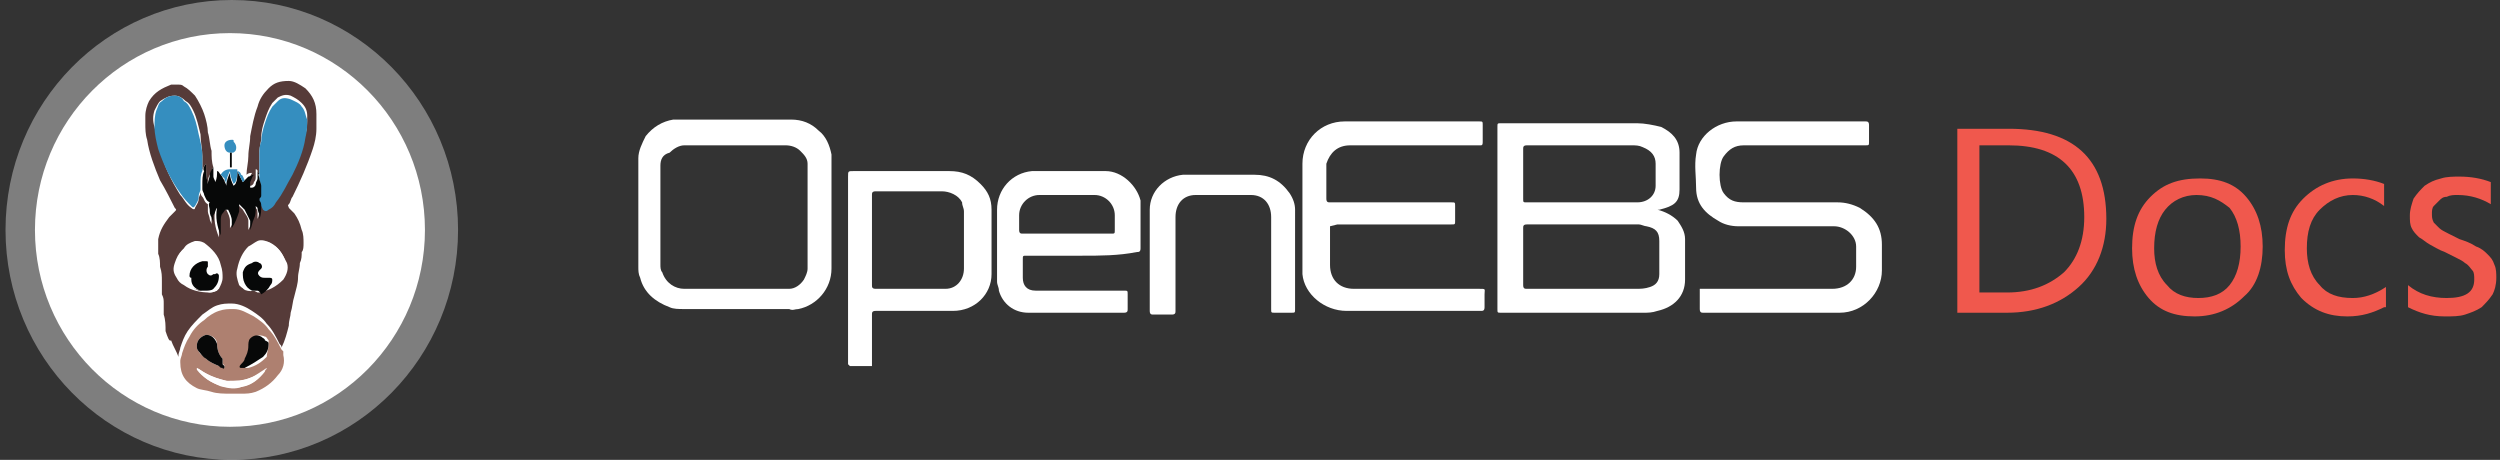 <?xml version="1.0" encoding="utf-8"?>
<!-- Generator: Adobe Illustrator 22.1.0, SVG Export Plug-In . SVG Version: 6.00 Build 0)  -->
<svg version="1.1" id="Layer_1" xmlns="http://www.w3.org/2000/svg" xmlns:xlink="http://www.w3.org/1999/xlink" x="0px" y="0px"
	 viewBox="0 0 135.9 25" style="enable-background:new 0 0 135.9 25;" xml:space="preserve">
<rect x="0" y="0" width="135.9" height="25" fill="#333333" stroke="none"/>
<style type="text/css">
	.st0{fill:#FFFFFF;}
	.st1{fill:#F0584D;}
	.st2{opacity:0.37;fill:#FFFFFF;}
	.st3{fill:#563B39;}
	.st4{fill:#AE8070;}
	.st5{fill:#358EBF;}
	.st6{fill:#070808;}
	.st7{fill:#4B3938;}
</style>
<g>
	<g>
		<g>
			<g>
				<path class="st0" d="M90.1,11.4c0.4,0.1,0.8,0.3,1.1,0.6c0.2,0.3,0.4,0.6,0.4,1c0,0.7,0,1.5,0,2.2c0,0.9-0.6,1.5-1.5,1.7
					c-0.3,0.1-0.5,0.1-0.8,0.1c-2.6,0-5.1,0-7.7,0c-0.2,0-0.2,0-0.2-0.2c0-3.3,0-6.6,0-9.9c0-0.2,0-0.2,0.2-0.2c2.5,0,5,0,7.4,0
					c0.4,0,0.9,0.1,1.3,0.2c0.6,0.3,1,0.7,1,1.4c0,0.7,0,1.3,0,2c0,0.7-0.3,0.9-1.1,1.1C90.2,11.4,90.2,11.4,90.1,11.4z M86.1,15.7
					c0.9,0,1.9,0,2.8,0c0.3,0,0.5,0,0.8-0.1c0.3-0.1,0.5-0.3,0.5-0.7c0-0.6,0-1.2,0-1.8c0-0.5-0.2-0.7-0.7-0.8
					c-0.1,0-0.3-0.1-0.4-0.1c-2,0-4,0-6.1,0c-0.2,0-0.2,0.1-0.2,0.2c0,1,0,2,0,3.1c0,0.2,0.1,0.2,0.2,0.2C84,15.7,85,15.7,86.1,15.7
					L86.1,15.7z M86,11L86,11c1,0,2,0,3,0c0.6,0,1-0.4,1-0.9c0-0.4,0-0.8,0-1.2c0-0.4-0.2-0.7-0.7-0.9c-0.2-0.1-0.4-0.1-0.6-0.1
					c-1.9,0-3.8,0-5.7,0c-0.2,0-0.2,0.1-0.2,0.2c0,0.9,0,1.8,0,2.7c0,0.2,0,0.2,0.2,0.2L86,11z"/>
				<path class="st0" d="M72.3,12.3v0.2c0,0.6,0,1.3,0,1.9c0,0.8,0.5,1.3,1.3,1.3c2.3,0,4.6,0,6.8,0c0.4,0,0.3,0,0.3,0.3
					c0,0.2,0,0.5,0,0.7c0,0.2-0.1,0.2-0.2,0.2c-0.8,0-1.5,0-2.3,0c-1.7,0-3.3,0-5,0c-1.2,0-2.3-0.9-2.4-2c0-0.1,0-0.2,0-0.3
					c0-1.9,0-3.8,0-5.7c0-1.3,1-2.3,2.3-2.3c2.4,0,4.9,0,7.3,0c0.2,0,0.2,0,0.2,0.2c0,0.3,0,0.6,0,0.9c0,0.1,0,0.2-0.1,0.2
					c-0.1,0-0.1,0-0.2,0c-2.3,0-4.6,0-6.9,0c-0.7,0-1.1,0.4-1.3,1c0,0.1,0,0.2,0,0.3c0,0.5,0,1,0,1.6c0,0.2,0.1,0.2,0.2,0.2
					c2.2,0,4.4,0,6.6,0c0.2,0,0.2,0,0.2,0.2c0,0.3,0,0.6,0,0.8c0,0.2,0,0.2-0.2,0.2c-2.1,0-4.1,0-6.2,0L72.3,12.3z"/>
				<path class="st0" d="M92.4,15.7h0.3c2.3,0,4.6,0,6.9,0c0.8,0,1.3-0.5,1.3-1.2c0-0.4,0-0.7,0-1.1c0-0.6-0.6-1.1-1.2-1.1
					c-1.7,0-3.5,0-5.2,0c-0.4,0-0.8-0.1-1.1-0.3c-0.7-0.4-1.2-0.9-1.2-1.8c0-0.6-0.1-1.2,0-1.8c0.1-1,1.1-1.8,2.2-1.8
					c2.3,0,4.7,0,7,0c0.1,0,0.2,0,0.2,0.2c0,0.3,0,0.6,0,0.9c0,0.2,0,0.2-0.2,0.2c-2.2,0-4.4,0-6.6,0c-0.5,0-0.8,0.2-1.1,0.6
					c-0.3,0.4-0.3,1.6,0,2c0.3,0.4,0.6,0.5,1.1,0.5c1.7,0,3.4,0,5.1,0c0.4,0,0.8,0.1,1.2,0.3c0.8,0.5,1.2,1.1,1.2,2c0,0.5,0,1,0,1.4
					c0,1.2-1,2.3-2.3,2.3c-2.5,0-4.9,0-7.4,0c-0.1,0-0.2,0-0.2-0.2C92.4,16.5,92.4,16.1,92.4,15.7z"/>
				<path class="st0" d="M47.4,19.9c-0.4,0-0.8,0-1.2,0c0,0-0.1-0.1-0.1-0.1c0,0,0-0.1,0-0.2c0-3.3,0-6.7,0-10c0-0.3,0-0.3,0.3-0.3
					c1.7,0,3.5,0,5.2,0c0.7,0,1.2,0.2,1.7,0.7c0.4,0.4,0.6,0.8,0.6,1.4c0,1.2,0,2.3,0,3.5c0,1.1-0.9,2-2.1,2c-1.1,0-2.2,0-3.3,0
					c-0.3,0-0.6,0-0.9,0c-0.2,0-0.2,0.1-0.2,0.2c0,0.8,0,1.7,0,2.5L47.4,19.9z M47.4,13.1c0,0.8,0,1.6,0,2.4c0,0.1,0,0.2,0.2,0.2
					c1.3,0,2.6,0,3.8,0c0.6,0,1-0.5,1-1.1c0-1,0-2.1,0-3.1c0-0.2-0.1-0.3-0.1-0.5c-0.2-0.4-0.7-0.6-1.1-0.6c-1.2,0-2.4,0-3.6,0
					c-0.2,0-0.2,0.1-0.2,0.2C47.4,11.6,47.4,12.4,47.4,13.1L47.4,13.1z"/>
				<path class="st0" d="M58.8,13.9c-1,0-2,0-3,0c-0.2,0-0.2,0-0.2,0.2c0,0.3,0,0.7,0,1c0,0.4,0.2,0.7,0.7,0.7c0.8,0,1.5,0,2.3,0
					c0.8,0,1.7,0,2.5,0c0.2,0,0.2,0,0.2,0.2c0,0.3,0,0.5,0,0.8c0,0.1,0,0.2-0.2,0.2c-1.7,0-3.5,0-5.2,0c-0.8,0-1.4-0.5-1.6-1.2
					c0-0.2-0.1-0.3-0.1-0.5c0-1.3,0-2.6,0-3.9c0-1.1,0.8-2,1.9-2.1c0.3,0,0.6,0,1,0c1,0,2,0,3,0c0.9,0,1.7,0.8,1.9,1.6
					c0,0.1,0,0.3,0,0.4c0,0.7,0,1.5,0,2.2c0,0.2-0.1,0.2-0.2,0.2C60.8,13.9,59.8,13.9,58.8,13.9z M58.1,12.7c0.8,0,1.6,0,2.3,0
					c0.2,0,0.2,0,0.2-0.2c0-0.3,0-0.5,0-0.8c0-0.6-0.5-1.1-1.1-1.1c-1,0-2,0-3,0c-0.6,0-1.1,0.5-1.1,1.1c0,0.3,0,0.5,0,0.8
					c0,0.2,0.1,0.2,0.2,0.2C56.6,12.7,57.3,12.7,58.1,12.7z"/>
				<path class="st0" d="M70.4,14c0,0.9,0,1.9,0,2.8c0,0.2,0,0.2-0.2,0.2c-0.3,0-0.6,0-0.9,0c-0.2,0-0.2,0-0.2-0.2c0-1.7,0-3.3,0-5
					c0-0.7-0.4-1.2-1.1-1.2c-1,0-2,0-3,0c-0.7,0-1.1,0.5-1.1,1.2c0,1.4,0,2.8,0,4.2c0,0.3,0,0.6,0,0.9c0,0.1,0,0.2-0.2,0.2
					c-0.3,0-0.7,0-1,0c-0.1,0-0.2,0-0.2-0.2c0-1.8,0-3.6,0-5.5c0-1,0.8-1.8,1.8-1.9c0.1,0,0.3,0,0.4,0c1.2,0,2.3,0,3.5,0
					c0.8,0,1.4,0.3,1.9,1c0.2,0.3,0.3,0.6,0.3,0.9C70.4,12.2,70.4,13.1,70.4,14L70.4,14z"/>
				<path class="st0" d="M45.2,11.8c0,0.9,0,1.9,0,2.8c0,1.1-0.8,2-1.8,2.2c-0.2,0-0.3,0.1-0.5,0c-0.1,0-0.2,0-0.3,0
					c-1.4,0-2.8,0-4.2,0c-0.4,0-0.8,0-1.2,0c-0.3,0-0.6,0-0.8-0.1c-0.8-0.3-1.4-0.8-1.6-1.6c-0.1-0.2-0.1-0.4-0.1-0.6
					c0-0.2,0-0.5,0-0.7c0-1.5,0-3,0-4.5c0-0.2,0-0.5,0-0.7c0-0.4,0.2-0.8,0.4-1.2c0.4-0.5,0.9-0.8,1.5-0.9c0.2,0,0.5,0,0.7,0
					c0.8,0,1.5,0,2.3,0c0.8,0,1.5,0,2.3,0c0.4,0,0.8,0,1.1,0c0.6,0,1.1,0.2,1.5,0.6c0.4,0.3,0.6,0.8,0.7,1.3c0,0.2,0,0.3,0,0.5
					C45.2,9.9,45.2,10.8,45.2,11.8L45.2,11.8z M40,15.7L40,15.7c0.8,0,1.6,0,2.4,0c0.2,0,0.3,0,0.5,0c0.3,0,0.6-0.2,0.8-0.5
					c0.1-0.2,0.2-0.4,0.2-0.6c0-0.1,0-0.2,0-0.4c0-0.3,0-0.6,0-0.8c0-0.2,0-0.4,0-0.6l0-0.7l0-0.6l0-0.7c0-0.2,0-0.4,0-0.6
					c0-0.3,0-0.6,0-0.9c0-0.1,0-0.2,0-0.4c0-0.3-0.2-0.5-0.4-0.7c-0.2-0.2-0.5-0.3-0.8-0.3c0,0-0.1,0-0.1,0c-0.1,0-0.2,0-0.2,0
					c-0.3,0-0.6,0-0.9,0c-1.3,0-2.6,0-3.9,0c-0.1,0-0.3,0-0.4,0c-0.3,0-0.6,0.2-0.8,0.4C36,8.4,35.9,8.7,35.9,9c0,0.2,0,0.5,0,0.7
					l0,0.7l0,0.7l0,0.7l0,0.7l0,0.6c0,0.2,0,0.5,0,0.7c0,0.2,0,0.4,0,0.6c0,0.1,0,0.3,0.1,0.4c0.2,0.6,0.7,0.9,1.2,0.9
					c0,0,0,0,0.1,0c0.1,0,0.3,0,0.4,0L40,15.7z"/>
			</g>
		</g>
		<g>
			<path class="st1" d="M106.4,17V7h2.8c3.5,0,5.3,1.6,5.3,4.9c0,1.5-0.5,2.8-1.5,3.7c-1,0.9-2.3,1.4-3.9,1.4H106.4z M107.6,8v7.9
				h1.5c1.3,0,2.3-0.4,3.1-1.1c0.7-0.7,1.1-1.7,1.1-3c0-2.6-1.4-3.9-4.1-3.9H107.6z"/>
			<path class="st1" d="M119.3,17.2c-1.1,0-1.9-0.3-2.5-1c-0.6-0.7-0.9-1.6-0.9-2.7c0-1.2,0.3-2.1,1-2.8c0.7-0.7,1.5-1,2.7-1
				c1.1,0,1.9,0.3,2.5,1c0.6,0.7,0.9,1.6,0.9,2.7c0,1.1-0.3,2.1-1,2.7C121.3,16.8,120.4,17.2,119.3,17.2z M119.4,10.6
				c-0.7,0-1.3,0.3-1.7,0.8s-0.6,1.2-0.6,2.1c0,0.8,0.2,1.5,0.7,2c0.4,0.5,1,0.7,1.7,0.7c0.7,0,1.3-0.2,1.7-0.7
				c0.4-0.5,0.6-1.2,0.6-2.1c0-0.9-0.2-1.6-0.6-2.1C120.7,10.9,120.2,10.6,119.4,10.6z"/>
			<path class="st1" d="M129.6,16.7c-0.6,0.3-1.2,0.5-2,0.5c-1,0-1.8-0.3-2.5-1c-0.6-0.7-0.9-1.5-0.9-2.6c0-1.2,0.3-2.1,1-2.8
				c0.7-0.7,1.6-1.1,2.7-1.1c0.6,0,1.2,0.1,1.7,0.3v1.2c-0.5-0.4-1.1-0.6-1.7-0.6c-0.7,0-1.3,0.3-1.8,0.8c-0.5,0.5-0.7,1.2-0.7,2.1
				c0,0.8,0.2,1.5,0.7,2c0.4,0.5,1,0.7,1.8,0.7c0.6,0,1.2-0.2,1.8-0.6V16.7z"/>
			<path class="st1" d="M130.9,16.7v-1.2c0.6,0.5,1.3,0.7,2.1,0.7c1,0,1.5-0.3,1.5-1c0-0.2,0-0.4-0.1-0.5c-0.1-0.1-0.2-0.3-0.4-0.4
				c-0.1-0.1-0.3-0.2-0.5-0.3c-0.2-0.1-0.4-0.2-0.6-0.3c-0.3-0.1-0.6-0.3-0.8-0.4c-0.2-0.1-0.4-0.3-0.6-0.4
				c-0.2-0.2-0.3-0.3-0.4-0.5c-0.1-0.2-0.1-0.4-0.1-0.7c0-0.3,0.1-0.6,0.2-0.9c0.2-0.3,0.4-0.5,0.6-0.7c0.3-0.2,0.5-0.3,0.9-0.4
				c0.3-0.1,0.7-0.1,1-0.1c0.6,0,1.2,0.1,1.7,0.3v1.2c-0.5-0.3-1.1-0.5-1.8-0.5c-0.2,0-0.4,0-0.6,0.1c-0.2,0-0.3,0.1-0.4,0.2
				c-0.1,0.1-0.2,0.2-0.3,0.3c-0.1,0.1-0.1,0.3-0.1,0.4c0,0.2,0,0.3,0.1,0.5c0.1,0.1,0.2,0.2,0.3,0.3c0.1,0.1,0.3,0.2,0.5,0.3
				c0.2,0.1,0.4,0.2,0.6,0.3c0.3,0.1,0.6,0.2,0.9,0.4c0.3,0.1,0.5,0.3,0.6,0.4c0.2,0.2,0.3,0.3,0.4,0.6c0.1,0.2,0.1,0.5,0.1,0.7
				c0,0.4-0.1,0.7-0.2,0.9c-0.2,0.3-0.4,0.5-0.6,0.7c-0.3,0.2-0.6,0.3-0.9,0.4c-0.3,0.1-0.7,0.1-1.1,0.1
				C132.1,17.2,131.5,17,130.9,16.7z"/>
		</g>
	</g>
	<g>
		<ellipse class="st0" cx="12.5" cy="12.5" rx="10.6" ry="10.7"/>
		<ellipse class="st2" cx="12.6" cy="12.5" rx="12.3" ry="12.5"/>
		<g>
			<path class="st3" d="M9.5,4.6h0.2c0,0,0,0,0,0c0.1,0,0.2,0,0.3,0.1c0.2,0.1,0.4,0.3,0.6,0.5c0.2,0.3,0.4,0.7,0.5,1
				c0.1,0.3,0.2,0.7,0.2,1c0.1,0.3,0.1,0.7,0.2,1c0,0.3,0,0.6,0.1,0.9c-0.1,0.1-0.1,0.3-0.2,0.4c-0.1,0.2-0.1,0.3-0.1,0.5
				c-0.1-0.3-0.1-0.7-0.1-1.1C11.1,9,11,9.2,11,9.3c0,0,0-0.1,0-0.1c0-0.2,0-0.5,0-0.7c0-0.4-0.1-0.8-0.1-1.2
				c-0.1-0.4-0.2-0.9-0.4-1.3c-0.1-0.2-0.2-0.4-0.4-0.5C9.9,5.3,9.7,5.2,9.5,5.2C9.2,5.2,9,5.3,8.7,5.5C8.6,5.6,8.5,5.8,8.4,6
				C8.3,6.3,8.3,6.6,8.4,6.9c0.1,0.4,0.1,0.8,0.3,1.2C8.9,9,9.3,9.8,9.8,10.6c0.2,0.2,0.3,0.5,0.6,0.7c0.1,0.1,0.2,0.1,0.2,0
				c0.1-0.2,0.2-0.3,0.2-0.5c0-0.1,0.1-0.2,0.1-0.4c0,0.1,0,0.2,0.1,0.3c0.1,0.1,0.1,0.3,0.3,0.4c0,0,0,0,0,0c0,0.1,0,0.3,0,0.4
				c0,0.1,0.1,0.3,0.1,0.4c0,0.1,0.1,0.2,0.1,0.3c0-0.1,0-0.3,0-0.4c0-0.1,0.1-0.3,0.2-0.4c-0.1,0.5,0,1,0.2,1.5c0,0,0,0,0,0
				c0-0.3,0-0.5,0-0.8c0-0.2,0-0.3,0.1-0.5c0-0.1,0.1-0.2,0.2-0.2c0,0,0,0,0.1,0c0.1,0.2,0.2,0.4,0.2,0.6c0,0.1,0,0.3,0,0.4
				c0,0,0,0,0,0c0,0,0,0,0,0c0.2-0.3,0.3-0.5,0.4-0.9c0-0.1,0-0.2,0-0.2c0-0.1,0-0.2,0-0.2l0,0c0.1,0.1,0.2,0.2,0.3,0.3
				c0.1,0.2,0.3,0.4,0.3,0.6c0,0.1,0,0.2,0,0.3c0,0.1,0,0.1,0,0.2c0,0,0,0,0,0l0,0l0,0c0,0,0,0,0,0c0.1-0.2,0.2-0.4,0.2-0.6
				c0.1-0.2,0.1-0.4,0.1-0.6c0,0,0,0,0-0.1c0,0,0.1,0,0.1,0.1c0.1,0.1,0.1,0.2,0.1,0.4c0,0.1,0,0.2,0,0.3c0,0,0-0.1,0-0.1
				c0.1-0.2,0.1-0.5,0.1-0.7c0-0.1,0-0.2-0.1-0.3c0,0,0,0,0-0.1c0-0.1,0.1-0.1,0.1-0.2c0,0,0,0,0,0c0.1,0.2,0.1,0.4,0.2,0.6
				c0.1,0.1,0.1,0.2,0.3,0c0.1-0.1,0.3-0.3,0.4-0.4c0.4-0.5,0.6-1,0.9-1.5c0.3-0.6,0.5-1.3,0.7-2c0.1-0.3,0.1-0.6,0.1-1
				c0-0.3-0.1-0.5-0.3-0.7c-0.2-0.2-0.4-0.3-0.6-0.4c-0.3-0.1-0.5,0-0.7,0.1c-0.1,0.1-0.2,0.2-0.3,0.3c-0.2,0.3-0.3,0.6-0.4,0.9
				c-0.1,0.3-0.2,0.6-0.2,1c0,0.2-0.1,0.5-0.1,0.7c0,0.1,0,0.2,0,0.3c0,0.2,0,0.4,0,0.6c0,0.1,0,0.3,0,0.4c0-0.1-0.1-0.1-0.1-0.2
				c0,0,0-0.1-0.1-0.1c0,0.1,0,0.2,0,0.4c0,0.1,0,0.2-0.1,0.3c0,0.1-0.1,0.2-0.2,0.2c0,0,0,0-0.1,0c0-0.1,0-0.2,0-0.3
				c0-0.1,0.1-0.2,0.2-0.4c0,0,0,0,0,0c0,0,0,0,0,0c-0.1,0-0.2,0-0.3,0.1c0-0.3,0.1-0.7,0.1-1c0-0.4,0.1-0.7,0.1-1.1
				c0.1-0.5,0.2-1.1,0.4-1.6c0.1-0.4,0.3-0.7,0.6-1c0.3-0.3,0.6-0.4,1.1-0.4c0.3,0,0.6,0.2,0.9,0.4c0.4,0.4,0.6,0.8,0.6,1.4
				c0,0.1,0,0.3,0,0.4c0,0.1,0,0.3,0,0.4c0,0.4-0.1,0.8-0.2,1.1c-0.3,0.9-0.7,1.8-1.1,2.6c-0.1,0.1-0.1,0.3-0.2,0.4
				c-0.1,0.1,0,0.1,0,0.2c0,0,0,0,0,0c0.1,0.1,0.2,0.2,0.3,0.3c0.2,0.3,0.3,0.5,0.4,0.9c0.1,0.2,0.1,0.5,0.1,0.7
				c0,0.2,0,0.4-0.1,0.5c0,0.2,0,0.4-0.1,0.6c0,0.3-0.1,0.5-0.1,0.8c0,0.3-0.1,0.6-0.2,1c-0.1,0.3-0.1,0.6-0.2,0.9
				c0,0.2-0.1,0.4-0.1,0.7c-0.1,0.4-0.2,0.8-0.4,1.2c0,0,0,0,0,0c0-0.1,0-0.1-0.1-0.2c-0.2-0.4-0.4-0.8-0.7-1.1
				c-0.2-0.3-0.5-0.5-0.8-0.7c-0.3-0.2-0.7-0.4-1.1-0.4c-0.3,0-0.5,0-0.8,0.1c-0.3,0.1-0.5,0.3-0.8,0.5c-0.3,0.3-0.6,0.6-0.8,0.9
				c-0.2,0.3-0.3,0.6-0.4,0.9c0,0.1-0.1,0.3-0.1,0.4c0,0,0,0.1,0,0.1c0,0,0,0,0,0c-0.1-0.3-0.3-0.6-0.4-0.9C9.2,18.6,9.1,18.3,9,18
				C9,17.7,9,17.4,8.9,17.1c0-0.2,0-0.4,0-0.6c0-0.2,0-0.3-0.1-0.5c0-0.2,0-0.4,0-0.7c0-0.3,0-0.5-0.1-0.8c0-0.2,0-0.5-0.1-0.7
				c0-0.3,0-0.5,0-0.8c0.1-0.5,0.3-0.8,0.6-1.2c0.1-0.1,0.2-0.2,0.3-0.3c0.1-0.1,0.1-0.1,0-0.2c0,0,0,0,0,0C9.3,10.9,9,10.3,8.7,9.8
				C8.4,9.1,8.1,8.3,8,7.6C7.9,7.3,7.9,7,7.9,6.7c0,0,0,0,0,0V6.6c0,0,0,0,0,0c0-0.1,0-0.2,0-0.3C7.9,6,8,5.7,8.1,5.5
				C8.4,5,8.8,4.8,9.3,4.6C9.3,4.6,9.4,4.6,9.5,4.6z M13.8,15.8c0,0,0.1,0,0.1,0c0,0,0.1,0,0.1,0c0.5-0.1,1-0.3,1.3-0.7
				c0.2-0.3,0.3-0.5,0.2-0.9c-0.1-0.4-0.4-0.8-0.8-1c-0.2-0.1-0.5-0.2-0.7-0.1c-0.2,0.1-0.3,0.2-0.5,0.3c-0.3,0.3-0.5,0.7-0.6,1.2
				c-0.1,0.3,0,0.6,0.1,0.9c0.1,0.1,0.2,0.2,0.3,0.2C13.6,15.9,13.7,15.8,13.8,15.8z M11.4,15.9C11.4,15.9,11.4,15.9,11.4,15.9
				c0.2,0,0.4-0.1,0.5-0.2c0.1-0.2,0.2-0.4,0.2-0.6c0-0.2,0-0.4-0.1-0.7c-0.1-0.5-0.5-0.9-0.9-1.2c-0.2-0.1-0.3-0.1-0.5-0.1
				c-0.3,0.1-0.5,0.2-0.6,0.4c-0.2,0.2-0.3,0.4-0.4,0.7c-0.1,0.3-0.1,0.6,0.1,0.8c0.1,0.1,0.3,0.3,0.4,0.4
				C10.4,15.7,10.9,15.8,11.4,15.9L11.4,15.9z"/>
			<path class="st4" d="M15.4,19.1c0,0.1,0,0.1,0,0.2c0.1,0.4,0,0.8-0.3,1.1c-0.3,0.4-0.7,0.7-1.2,0.9c-0.3,0.1-0.5,0.1-0.8,0.1
				c0,0,0,0,0,0h-0.6c0,0,0,0,0,0c-0.3,0-0.7,0-1-0.1c-0.3-0.1-0.6-0.1-0.8-0.2c-0.6-0.3-0.9-0.7-0.9-1.4c0,0,0,0,0-0.1
				c0-0.1,0.1-0.3,0.1-0.4c0.1-0.3,0.2-0.6,0.4-0.9c0.2-0.4,0.5-0.7,0.8-0.9c0.2-0.2,0.5-0.4,0.8-0.5c0.3-0.1,0.5-0.1,0.8-0.1
				c0.4,0,0.7,0.2,1.1,0.4c0.3,0.2,0.6,0.4,0.8,0.7c0.3,0.3,0.5,0.7,0.7,1.1C15.3,19,15.3,19,15.4,19.1
				C15.3,19.1,15.3,19.1,15.4,19.1z M14.5,20C14.4,20,14.4,20,14.5,20c-0.3,0.2-0.6,0.4-0.8,0.5c-0.4,0.2-0.9,0.2-1.4,0.2
				c-0.4-0.1-0.8-0.2-1.1-0.4c-0.2-0.1-0.3-0.2-0.5-0.3l0,0l0,0c0,0,0,0,0,0.1c0.3,0.4,0.8,0.7,1.3,0.9c0.4,0.1,0.8,0.2,1.2,0
				c0.5-0.1,0.9-0.4,1.1-0.8C14.4,20.1,14.4,20.1,14.5,20C14.5,20,14.5,20,14.5,20C14.5,20,14.5,20,14.5,20L14.5,20z M14.6,18.7
				c0-0.1,0-0.1,0-0.2c-0.1-0.1-0.1-0.2-0.2-0.2c-0.2-0.1-0.5-0.1-0.6,0.1c-0.1,0.1-0.1,0.2-0.1,0.4c0,0.3-0.1,0.5-0.2,0.7
				c-0.1,0.1-0.1,0.2-0.2,0.3c0,0.1,0,0.1,0,0.2c0.1,0,0.1,0,0.2,0c0.4-0.1,0.7-0.3,1-0.6C14.5,19.2,14.6,19,14.6,18.7L14.6,18.7z
				 M10.7,18.8c0,0.1,0,0.2,0.1,0.3c0.1,0.2,0.3,0.3,0.4,0.4c0.2,0.2,0.5,0.3,0.7,0.4c0,0,0.1,0,0.2,0.1c0.1,0,0.1,0,0.1,0
				c0,0,0-0.1,0-0.1c0,0,0-0.1-0.1-0.1c0,0,0,0,0-0.1c0,0,0,0,0-0.1c0,0,0,0,0-0.1c-0.2-0.2-0.3-0.5-0.3-0.8c0-0.3-0.3-0.5-0.6-0.5
				C10.9,18.3,10.7,18.5,10.7,18.8L10.7,18.8z"/>
			<path class="st4" d="M17.2,6.4L17.2,6.4l0,0.4l0,0h0C17.2,6.6,17.2,6.5,17.2,6.4z"/>
			<path class="st5" d="M10.9,10.3c0,0.1-0.1,0.2-0.1,0.4c0,0.2-0.1,0.3-0.2,0.5c-0.1,0.1-0.1,0.1-0.2,0c-0.2-0.2-0.4-0.4-0.6-0.7
				C9.3,9.8,8.9,9,8.6,8.1C8.5,7.7,8.4,7.3,8.4,6.9c0-0.3,0-0.6,0.1-0.9c0.1-0.2,0.1-0.4,0.3-0.5C9,5.3,9.2,5.2,9.5,5.2
				c0.2,0,0.4,0.1,0.5,0.3c0.2,0.1,0.3,0.3,0.4,0.5c0.2,0.4,0.3,0.8,0.4,1.3C10.9,7.7,11,8.1,11,8.5c0,0.2,0,0.5,0,0.7
				c0,0,0,0.1,0,0.1c0,0,0,0,0,0c-0.1,0.2-0.1,0.4-0.1,0.7C10.9,10.1,10.9,10.2,10.9,10.3z"/>
			<path class="st5" d="M14.1,9.7c0-0.1,0-0.3,0-0.4c0-0.2,0-0.4,0-0.6c0-0.1,0-0.2,0-0.3c0-0.2,0-0.5,0.1-0.7c0-0.3,0.1-0.7,0.2-1
				c0.1-0.3,0.2-0.6,0.4-0.9c0.1-0.1,0.2-0.2,0.3-0.3c0.2-0.2,0.4-0.2,0.7-0.1c0.2,0.1,0.5,0.2,0.6,0.4c0.2,0.2,0.2,0.5,0.3,0.7
				c0,0.3,0,0.6-0.1,1c-0.1,0.7-0.4,1.4-0.7,2c-0.3,0.5-0.5,1-0.9,1.5c-0.1,0.2-0.2,0.3-0.4,0.4c-0.1,0.1-0.2,0.1-0.3,0
				c-0.1-0.2-0.2-0.4-0.2-0.6c0,0,0,0,0,0c0-0.2,0-0.3,0-0.5C14.2,9.9,14.1,9.8,14.1,9.7z"/>
			<path class="st6" d="M14.1,9.7c0,0.1,0.1,0.3,0.1,0.4c0,0.2,0,0.3,0,0.5c0,0.1,0,0.1-0.1,0.2c0,0,0,0,0,0.1
				c0.1,0.1,0.1,0.2,0.1,0.3c0,0.2,0,0.5-0.1,0.7c0,0,0,0.1,0,0.1c0-0.1,0-0.2,0-0.3c0-0.1-0.1-0.2-0.1-0.4c0,0-0.1-0.1-0.1-0.1
				c0,0,0,0.1,0,0.1c0,0.2,0,0.4-0.1,0.6c-0.1,0.2-0.1,0.4-0.2,0.6c0,0,0,0,0,0l0,0c0-0.1,0-0.1,0-0.2c0-0.1,0-0.2,0-0.3
				c-0.1-0.2-0.2-0.4-0.3-0.6c-0.1-0.1-0.2-0.2-0.3-0.3l0,0l0,0c0,0.1,0,0.2,0,0.2c0,0.1,0,0.2,0,0.2c-0.1,0.3-0.2,0.6-0.4,0.9
				c0,0,0,0,0,0c0,0,0,0,0,0c0-0.1,0-0.3,0-0.4c0-0.2-0.1-0.4-0.2-0.6c0,0,0,0-0.1,0c-0.1,0-0.1,0.1-0.2,0.2C12,11.7,12,11.9,12,12
				c0,0.3,0,0.5,0,0.8c0,0,0,0,0,0c-0.2-0.5-0.3-1-0.2-1.5c-0.1,0.1-0.1,0.3-0.2,0.4c0,0.1,0,0.3,0,0.4c0-0.1-0.1-0.2-0.1-0.3
				c-0.1-0.1-0.1-0.3-0.1-0.4c0-0.1-0.1-0.3,0-0.4c0,0,0,0,0,0c-0.2-0.1-0.2-0.2-0.3-0.4c0-0.1-0.1-0.2-0.1-0.3c0-0.1,0-0.2,0-0.3
				c0-0.2,0-0.5,0.1-0.7c0,0,0,0,0,0C11,9.2,11.1,9,11.2,8.9c0,0.4,0,0.7,0.1,1.1c0-0.2,0.1-0.3,0.1-0.5c0-0.1,0.1-0.3,0.2-0.4
				c0,0,0,0,0,0c0,0,0,0,0,0c0,0.1,0,0.2,0,0.3c0,0.1,0,0.1,0,0.2c0,0.1,0.1,0.2,0.1,0.3c0.1-0.2,0.1-0.4,0.1-0.6l0,0
				c0.1,0,0.1,0.1,0.2,0.2c0.1,0.1,0.1,0.2,0.2,0.3c0,0.1,0.1,0.2,0.1,0.3c0-0.2,0.1-0.5,0.2-0.7c0,0.3,0.1,0.5,0.2,0.7
				c0,0,0.1-0.1,0.1-0.1c0.1-0.2,0.1-0.4,0.1-0.6c0,0,0-0.1,0-0.1l0,0c0.1,0.2,0.2,0.4,0.3,0.6c0,0,0.1-0.1,0.1-0.1
				c0.1-0.1,0.1-0.1,0.2-0.2c0.1,0,0.2-0.1,0.3-0.1c0,0,0,0,0,0c0,0,0,0,0,0c-0.1,0.1-0.1,0.2-0.2,0.4c0,0.1,0,0.2,0,0.3
				c0,0,0,0,0.1,0c0.1,0,0.2-0.1,0.2-0.2c0-0.1,0.1-0.2,0.1-0.3c0-0.1,0-0.2,0-0.4c0,0,0,0.1,0.1,0.1C14,9.5,14.1,9.6,14.1,9.7z"/>
			<path class="st0" d="M13.8,15.8c-0.1,0-0.2,0-0.3,0c-0.2,0-0.3-0.1-0.3-0.2C13,15.3,12.9,15,13,14.7c0.1-0.4,0.3-0.8,0.6-1.2
				c0.1-0.1,0.3-0.2,0.5-0.3c0.2-0.1,0.5-0.1,0.7,0.1c0.4,0.2,0.6,0.6,0.8,1c0.1,0.3,0,0.6-0.2,0.9c-0.4,0.4-0.8,0.6-1.3,0.7
				c0,0-0.1,0-0.1,0S13.8,15.8,13.8,15.8z M14,15.8c0.1,0,0.1,0,0.2,0c0.3-0.1,0.4-0.2,0.5-0.5c0-0.1,0.1-0.2,0.1-0.3
				c0-0.1-0.1-0.2-0.2-0.1c0,0-0.1,0-0.1,0c0,0-0.1,0-0.1,0c-0.1,0-0.2,0-0.3-0.1c-0.1-0.1-0.1-0.2,0-0.3c0,0,0.1-0.1,0.1-0.1
				c0.1-0.1,0-0.2-0.1-0.3c-0.1,0-0.3,0-0.4,0c-0.2,0.1-0.4,0.3-0.5,0.5c0,0.2,0,0.4,0.1,0.6c0.1,0.2,0.2,0.3,0.4,0.4
				C13.7,15.8,13.8,15.8,14,15.8L14,15.8z"/>
			<path class="st0" d="M11.4,15.9c-0.5,0-1-0.1-1.4-0.4c-0.2-0.1-0.3-0.2-0.4-0.4c-0.2-0.3-0.2-0.5-0.1-0.8
				c0.1-0.3,0.2-0.5,0.4-0.7c0.2-0.2,0.4-0.3,0.6-0.4c0.2,0,0.4,0,0.5,0.1c0.5,0.3,0.8,0.7,0.9,1.2c0.1,0.2,0.1,0.4,0.1,0.7
				c0,0.2-0.1,0.4-0.2,0.6C11.8,15.8,11.6,15.9,11.4,15.9C11.4,15.9,11.4,15.9,11.4,15.9z M10.3,15c0,0,0,0.1,0,0.1c0,0,0,0.1,0,0.1
				c0.1,0.3,0.2,0.5,0.5,0.6c0.1,0,0.2,0,0.3,0c0.2,0,0.3,0,0.4-0.1c0.2-0.2,0.4-0.4,0.3-0.7c0-0.1-0.1-0.2-0.2-0.1c0,0,0,0-0.1,0
				c-0.1,0-0.2,0-0.3,0c-0.2-0.1-0.2-0.3,0-0.4c0,0,0,0,0,0c0.1-0.1,0.1-0.1,0-0.2c0,0-0.1-0.1-0.1-0.1c-0.1,0-0.2,0-0.2,0
				C10.5,14.2,10.3,14.6,10.3,15L10.3,15z"/>
			<path class="st6" d="M13.5,12.5L13.5,12.5L13.5,12.5C13.5,12.5,13.5,12.5,13.5,12.5L13.5,12.5z"/>
			<path class="st6" d="M14.6,18.7c0,0.3-0.1,0.5-0.3,0.7c-0.3,0.2-0.6,0.4-1,0.6c0,0-0.1,0-0.2,0c-0.1,0-0.1-0.1,0-0.2
				c0.1-0.1,0.2-0.2,0.2-0.3c0.1-0.2,0.2-0.4,0.2-0.7c0-0.1,0-0.3,0.1-0.4c0.2-0.2,0.4-0.2,0.6-0.1c0.1,0.1,0.2,0.1,0.2,0.2
				C14.6,18.6,14.6,18.6,14.6,18.7z"/>
			<path class="st6" d="M10.7,18.8c0-0.3,0.2-0.5,0.5-0.6c0.3,0,0.5,0.2,0.6,0.5c0,0.3,0.1,0.6,0.3,0.8c0,0,0,0,0,0.1c0,0,0,0,0,0.1
				c0,0,0,0,0,0.1c0,0,0.1,0.1,0.1,0.1c0,0,0,0.1,0,0.1c0,0-0.1,0.1-0.1,0c-0.1,0-0.1,0-0.2-0.1c-0.2-0.1-0.5-0.2-0.7-0.4
				c-0.2-0.1-0.3-0.3-0.4-0.4C10.7,19,10.7,18.9,10.7,18.8z"/>
			<path class="st0" d="M10.7,20c0.2,0.1,0.3,0.2,0.5,0.3c0.4,0.2,0.7,0.3,1.1,0.4c0.5,0.1,0.9,0,1.4-0.2c0.3-0.1,0.6-0.3,0.8-0.5
				c0,0,0,0,0,0l0,0c0,0.1-0.1,0.1-0.1,0.2c-0.3,0.4-0.7,0.7-1.1,0.8c-0.4,0.1-0.8,0.1-1.2,0C11.4,20.8,11,20.5,10.7,20
				C10.7,20,10.7,20,10.7,20L10.7,20z"/>
			<path class="st0" d="M14.5,20L14.5,20C14.5,20,14.5,20,14.5,20C14.5,20,14.5,20,14.5,20L14.5,20z"/>
			<path class="st0" d="M10.7,20L10.7,20L10.7,20L10.7,20z"/>
			<path class="st5" d="M12.9,9.2c0,0,0,0.1,0,0.1c0,0.2,0,0.4-0.1,0.6c0,0-0.1,0.1-0.1,0.1c-0.1-0.2-0.2-0.5-0.2-0.7
				c-0.1,0.2-0.2,0.4-0.2,0.7c0-0.1-0.1-0.2-0.1-0.3C12.1,9.6,12,9.5,12,9.5c0.1-0.2,0.3-0.3,0.5-0.3c0,0,0,0,0,0c0,0,0.1,0,0.1,0
				C12.7,9.2,12.8,9.2,12.9,9.2C12.9,9.2,12.9,9.2,12.9,9.2z"/>
			<path class="st5" d="M12.5,8.3c-0.2,0-0.3-0.2-0.3-0.4c0-0.2,0.2-0.3,0.4-0.3c0.1,0,0.1,0,0.1,0.1c0.1,0.1,0.2,0.3,0.1,0.5
				c-0.1,0.1-0.1,0.1-0.2,0.1C12.6,8.3,12.5,8.3,12.5,8.3z"/>
			<path class="st6" d="M12.5,8.3c0,0,0.1,0,0.1,0c0,0.2,0,0.5,0,0.7c0,0,0,0.1,0,0.1c0,0-0.1,0-0.1,0L12.5,8.3z"/>
			<path class="st5" d="M13.3,9.8c0,0-0.1,0.1-0.1,0.1c-0.1-0.2-0.2-0.4-0.3-0.6c0.1,0,0.2,0.1,0.2,0.2C13.2,9.5,13.2,9.6,13.3,9.8
				C13.3,9.7,13.3,9.8,13.3,9.8z"/>
			<path class="st7" d="M11.6,9.6c0,0,0-0.1,0-0.2c0-0.1,0-0.2,0-0.3c0,0,0,0,0,0C11.6,9.3,11.6,9.4,11.6,9.6z"/>
			<path class="st6" d="M11.8,9.3L11.8,9.3L11.8,9.3L11.8,9.3L11.8,9.3z"/>
			<path class="st7" d="M12.9,11.1L12.9,11.1L12.9,11.1L12.9,11.1z"/>
			<path class="st6" d="M14,15.8c-0.1,0-0.2,0-0.3,0c-0.2-0.1-0.3-0.2-0.4-0.4c-0.1-0.2-0.1-0.4-0.1-0.6c0.1-0.3,0.2-0.4,0.5-0.5
				c0.1-0.1,0.3-0.1,0.4,0c0.1,0,0.2,0.2,0.1,0.3c0,0-0.1,0.1-0.1,0.1c-0.1,0.1-0.1,0.2,0,0.3c0.1,0.1,0.2,0.1,0.3,0.1
				c0,0,0.1,0,0.1,0c0,0,0.1,0,0.1,0c0.1,0,0.2,0,0.2,0.1c0,0.1,0,0.2-0.1,0.3c-0.1,0.2-0.3,0.4-0.5,0.5C14.1,15.8,14,15.8,14,15.8z
				"/>
			<path class="st6" d="M10.3,15c0-0.4,0.3-0.7,0.7-0.8c0.1,0,0.2,0,0.2,0c0.1,0,0.1,0,0.1,0.1c0,0.1,0,0.1,0,0.2c0,0,0,0,0,0
				c-0.1,0.1-0.1,0.3,0,0.4c0.1,0.1,0.2,0.1,0.3,0c0,0,0.1,0,0.1,0c0.1-0.1,0.2,0,0.2,0.1c0,0.3-0.1,0.5-0.3,0.7
				c-0.1,0.1-0.3,0.1-0.4,0.1c-0.1,0-0.2,0-0.3,0c-0.3-0.1-0.5-0.3-0.5-0.6c0,0,0-0.1,0-0.1C10.3,15.1,10.3,15,10.3,15z"/>
		</g>
	</g>
</g>
</svg>
